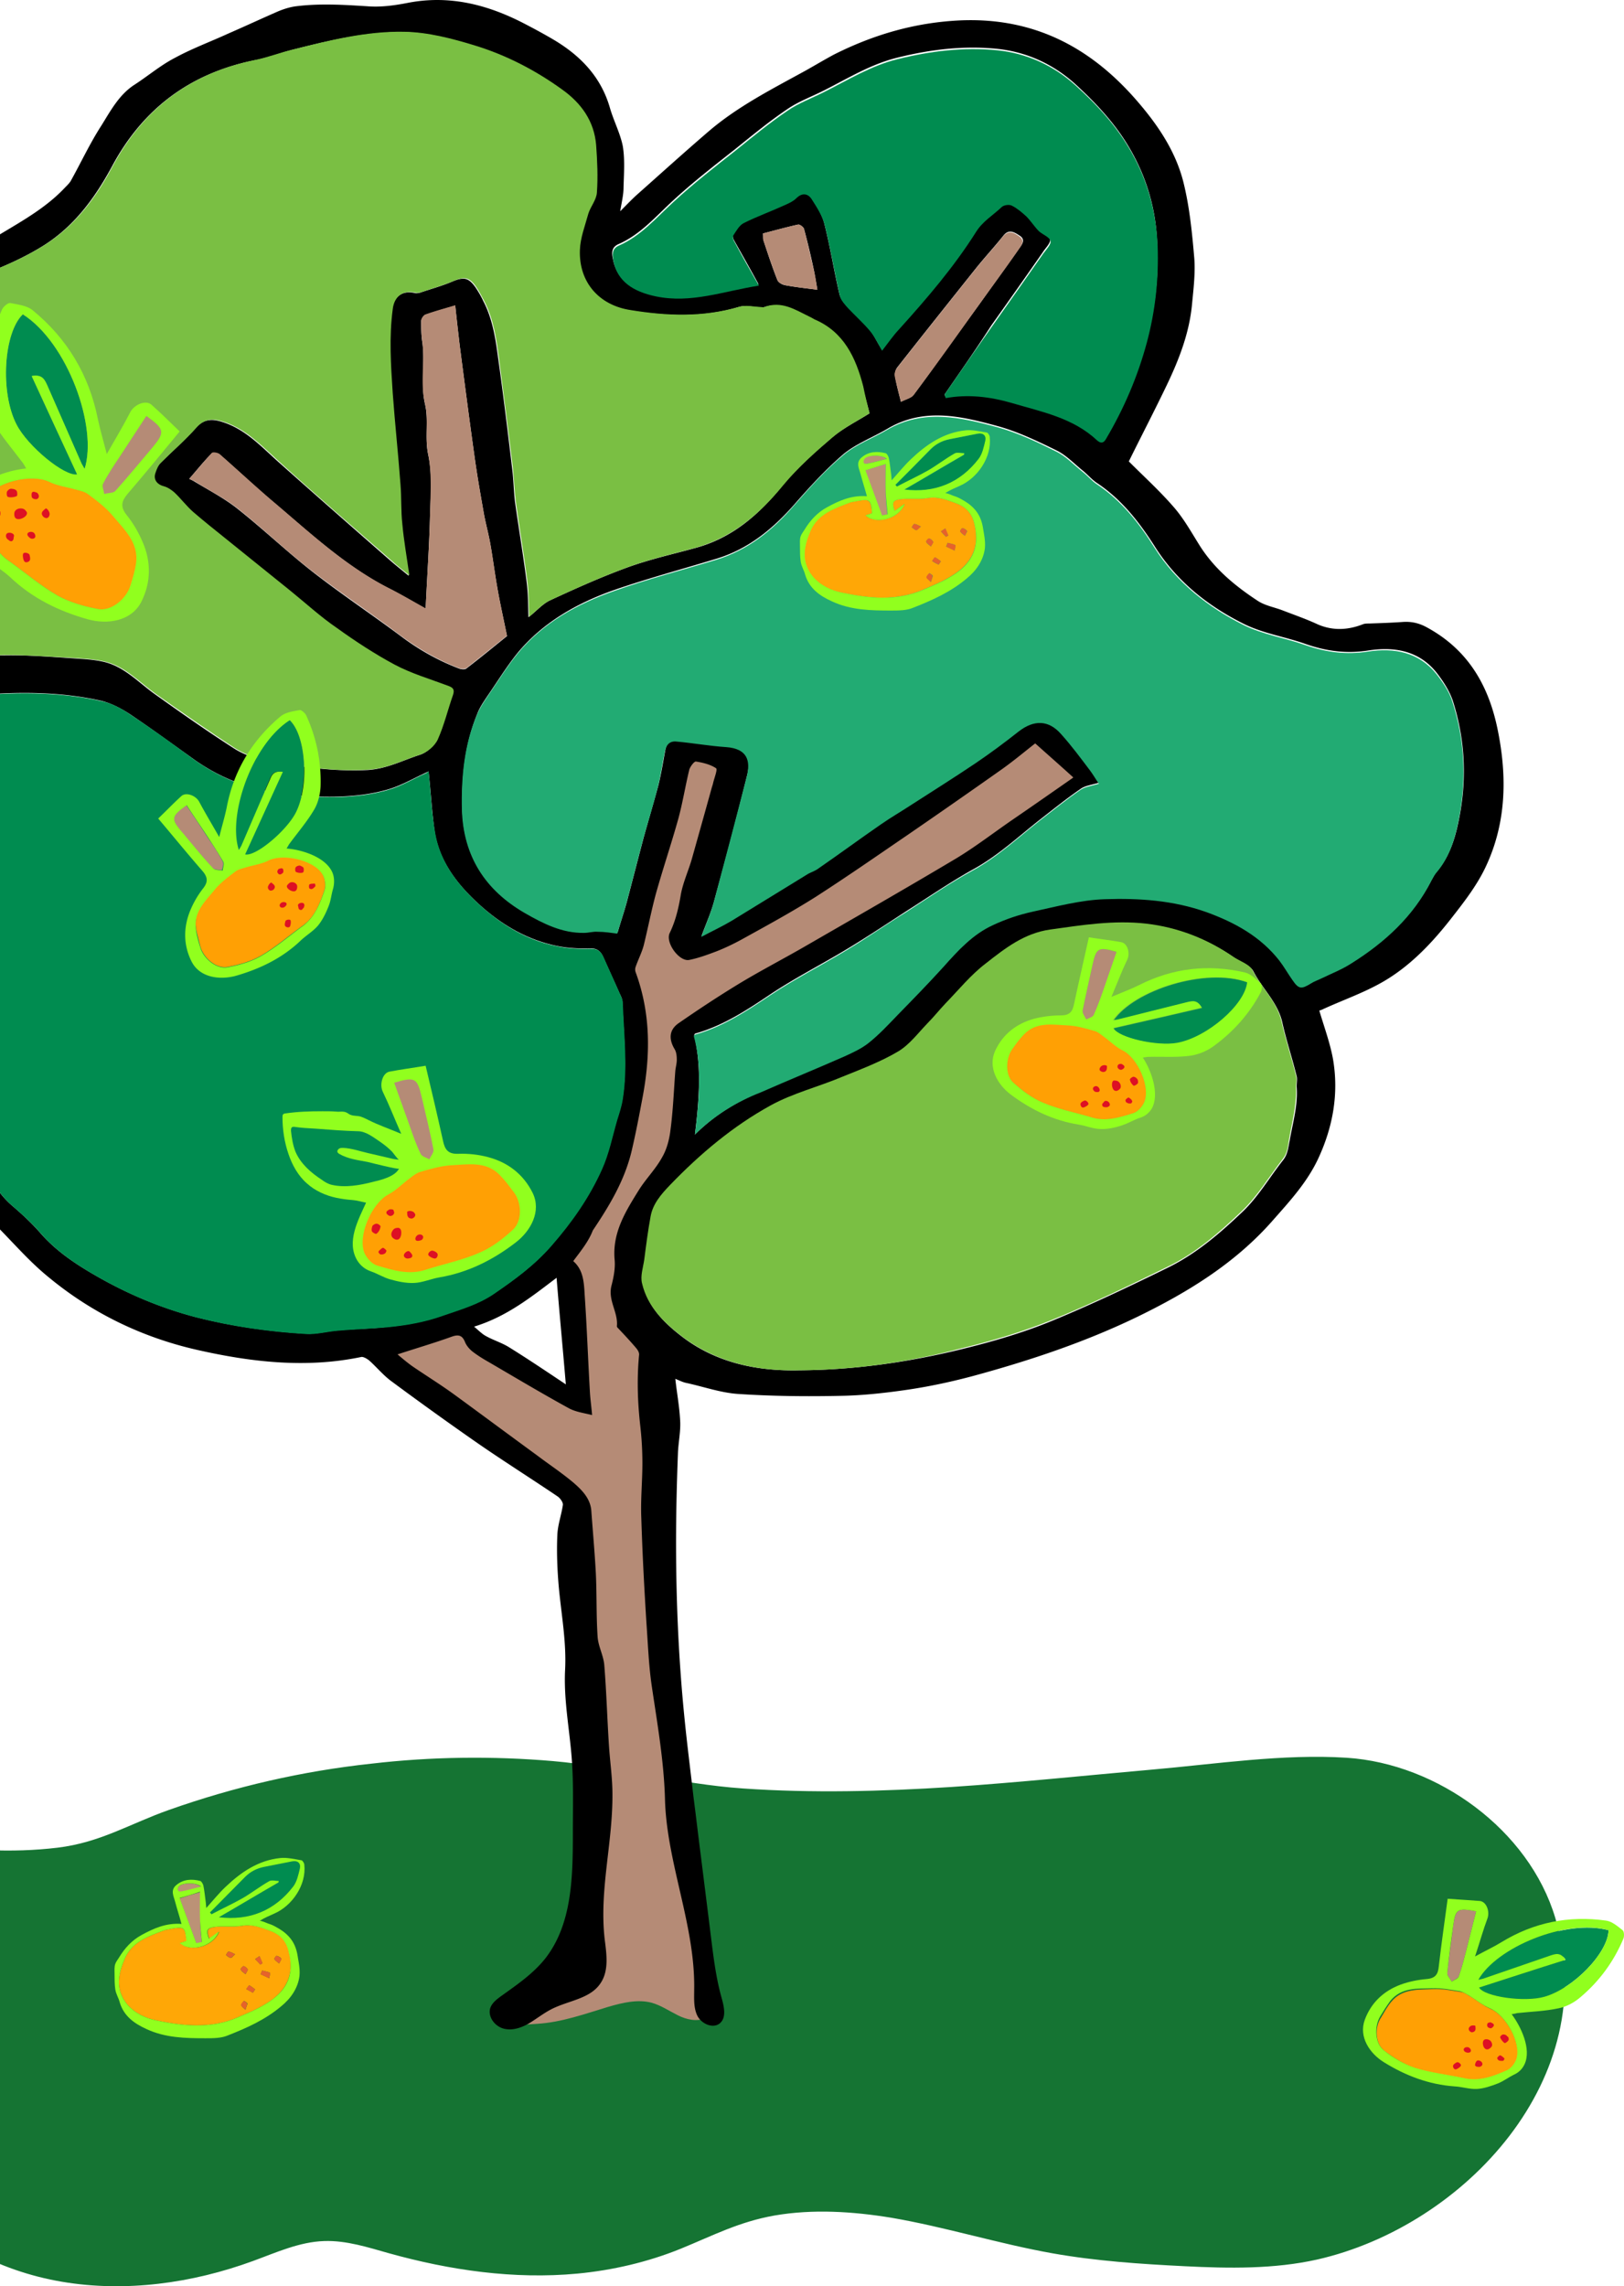 <svg xmlns="http://www.w3.org/2000/svg" width="439" height="618" fill="none"><path fill="#157433" d="M45.665 489.249c-10.499 3.702-18.498 8.803-30.097 10.204-12.499 1.5-25.097.7-37.496-1.301-9.9-1.5-19.698-3.801-29.697-3.401-10 .4-20.398 3.601-26.797 11.304-2.9 3.501-4.9 7.703-6.5 11.904-2.3 5.902-4.2 12.304-3.2 18.706 3.2 20.807 27.098 21.007 40.897 31.211 8.199 6.102 12.898 15.705 19.298 23.707 10.998 13.605 27.497 22.308 44.695 25.209s35.197.4 51.595-5.602c6.3-2.301 12.599-5.202 19.298-5.402 6-.2 11.799 1.701 17.498 3.301 16.498 4.602 33.797 7.103 50.895 5.502 9.499-.9 18.998-3.101 27.897-6.702 8.799-3.601 15.799-7.303 25.398-9.003 10.399-1.801 21.198-1.1 31.596.6 14.599 2.501 28.898 7.002 43.496 9.603 11.799 2.101 23.798 2.901 35.797 3.501s24.097.801 35.796-1.8c40.096-9.103 77.192-49.417 64.393-92.331-7.099-23.808-31.796-41.714-56.394-43.314-17.198-1.101-35.396 1.7-52.595 3.201-18.098 1.6-36.196 3.501-54.294 4.701-18.698 1.201-37.496 1.701-56.294.4-17.399-1.2-34.197-5.902-51.395-7.402-16.399-1.4-32.797-1.2-49.095.7-18.598 2.001-36.897 6.202-54.695 12.504"/><path fill="#B58B76" d="M195.95 205.855c-.1 8.303-1.399 16.406-3.099 24.508-.9 4.302-2.3 8.503-2.9 12.805-.6 3.701-2.6 6.702-4.199 10.003-.1.2-.2.3-.1.5 0 .2.2.4.399.5.7.6 1.4 1.201 2.2 1.701.3.2.6.5 1 .5q.45 0 .9-.3c2.9-1.501 5.3-3.601 8.299-4.802 3.6-1.4 5.8-3.001 8.399-5.602 2.9-2.901 7.2-5.001 10.899-6.702 2.4-1.1 4.9-2.001 7.2-3.101 3.299-1.6 6.399-3.501 9.499-5.502 14.998-9.803 28.597-21.607 43.495-31.61.9-.6 1.9-1.201 3-1.201 1.6 0 2.8 1.301 3.9 2.401l5.399 6.002c.5.6 1.1 1.201 1.4 2.001.8 1.9-.2 4.101-1.5 5.702-3 3.801-7.499 6.102-11.799 8.302-13.198 6.603-24.197 13.505-35.896 22.608-7.199 5.602-17.098 8.803-24.698 13.705-8.699 5.601-17.798 10.703-25.997 17.005-3 2.301-6.999 5.702-7.299 9.804-.2 3.901 0 7.802-.5 11.703-1 8.803-2.9 17.506-6.8 25.609-2.699 5.602-6.299 10.704-8.299 16.605-1 3.001-1.6 4.702.1 7.203 2 2.901 4.2 5.702 6.1 8.703 1.699 2.701 3.399 5.402 4.299 8.503 1 3.601.9 7.502.7 11.303-.4 6.403-1.1 12.805-2 19.107-1.4 8.903-3.299 17.906-2.999 26.909.2 9.003 2.499 17.806 3.799 26.609.7 4.501 1.1 9.103.8 13.704-.3 4.702-.3 8.303.4 13.004 3.3 23.908 11.499 47.316 10.799 71.424-2.4 1.101-5.199.5-7.599-.7s-4.6-2.701-7.1-3.401c-3.799-1-7.899 0-11.698 1.1-6.3 1.901-12.599 4.202-19.298 4.602-1.9.1-7 .8-7.9-1.601-.9-2.2 3.3-5.402 4.8-6.802 2.3-2.201 4.999-4.101 7.199-6.302 7.199-7.303 9.699-18.006 10.999-28.21 1.9-16.005 1.3-32.31-1.7-48.116-2.799-14.504-.3-28.809.7-43.414.1-1.3.1-2.701-.4-3.801-.6-1.401-1.8-2.401-2.999-3.301-18.999-14.305-39.996-26.409-56.195-43.815 6.3-.2 12.599-1.3 18.698-3.201 1.3-.4 2.6-.8 3.9-.6 1 .2 1.8.8 2.7 1.4 4.999 3.501 9.899 7.003 15.198 10.004 2.3 1.3 4.6 2.5 6.699 4.001 2.1 1.5 4.4 2.501 7.1 2.101.4-.1.8-.1 1.1-.401.3-.3.5-.7.6-1 1.599-4.701 1.599-9.803 1.599-14.705 0-3.101 0-6.302-.8-9.303-1.699-6.102-5.799-9.903-2.399-16.405 1.6-3.001 4.099-5.502 6.199-8.203 8.999-11.604 11.399-26.909 12.299-41.614.3-4.101.4-8.203-.4-12.104-.6-2.901-1.8-5.702-2.5-8.703-1.2-5.402-.5-11.104.6-16.605 3.1-15.405 9.199-30.21 17.998-43.315 1.3.3 2.7-.3 4-.5s3 0 3.599 1.2c.1.801.1 1.501.1 2.101"/><path fill="#000" d="M154.955 340.9c2.799 2.401 2.899 5.902 3.099 9.203.6 8.703.9 17.406 1.4 26.009.1 2 .4 4.001.6 6.402-1.9-.5-4.299-.8-6.199-1.801-7.299-4.001-14.499-8.302-21.698-12.504-1.6-.9-3.2-1.9-4.599-3.001-.7-.6-1.4-1.4-1.8-2.301-.7-1.8-1.6-2.3-3.6-1.6-4.7 1.7-9.499 3.101-14.698 4.801 1.299 1.101 2.599 2.201 3.999 3.202 3.8 2.6 7.699 5.001 11.399 7.702 7.399 5.402 14.798 10.904 22.198 16.306 3.299 2.5 6.799 4.801 9.999 7.502 2.3 2.001 4.599 4.301 4.799 7.703.4 5.501.9 11.003 1.2 16.505.3 5.802.1 11.704.5 17.506.2 2.601 1.6 5.002 1.8 7.602.6 7.403.8 14.905 1.3 22.308.3 4.201.9 8.303.9 12.504.1 13.304-3.6 25.909-2.1 39.213.5 4.001 1.2 8.503-1.1 11.904-2.8 4.302-8.799 4.702-13.399 7.102-2.099 1.101-3.999 2.601-5.999 3.802-2.1 1.2-4.5 2-6.799 1.4s-4.2-3.001-3.7-5.302c.4-1.6 1.9-2.7 3.3-3.701 4.199-3.001 8.399-5.902 11.598-9.903 7.4-9.403 7.5-22.408 7.5-34.312 0-6.602.2-13.204-.3-19.806-.6-7.903-2.2-15.905-1.8-23.908.4-7.503-1-14.905-1.7-22.408-.4-4.601-.6-9.303-.4-14.004.1-2.801 1.1-5.502 1.5-8.203.1-.7-.7-1.801-1.4-2.301-7.099-4.801-14.398-9.403-21.498-14.305a988 988 0 0 1-23.397-16.805c-2.2-1.601-4-3.801-6-5.602-.6-.5-1.6-1.1-2.2-1-14.898 3.101-29.696 1.4-44.295-1.901-14.998-3.401-28.597-10.003-40.396-19.807-5.4-4.401-9.999-9.903-14.998-14.804-3.5-3.302-6.7-6.803-8.2-11.504-2-6.202-5.4-11.404-10.799-15.005-5.2-3.501-10.699-6.002-17.198-6.102-8.399-.2-16.798-.5-25.097-1.501-7.4-.9-14.999-1.9-21.298-6.602-5.4-4.001-9-9.603-12.399-15.305-5.099-8.603-7.199-18.106-6.999-27.909.1-5.102 1.4-10.304 2.999-15.206 2.1-6.402 4.5-12.804 7.7-18.706 3.9-7.202 9.099-13.604 15.698-18.606 3.2-2.401 6.1-5.202 9.2-7.703 1.1-.9 2.299-1.7 3.599-2.3 4.9-2.401 9.899-4.702 14.798-7.003.6-.3 1.2-.8 1.6-1-3.8-4.802-7.5-9.403-11.099-14.005-4.5-5.802-6.899-12.604-7.899-19.806-.6-4.602-1.3-9.103-1.6-13.705-.4-6.202 1.5-12.104 3.9-17.706 1.8-4.001 4.4-7.702 6.7-11.504 1.299-2.1 2.599-4.3 3.999-6.402.7-1 1.5-1.9 2.4-2.6 3.2-2.401 6.399-4.702 9.599-7.003.3-.2.5-.5.7-.6 5.499-2.3 11.098-4.501 16.598-6.802 3.6-1.5 7.2-3.001 10.799-4.602 3.5-1.6 6.999-3.2 10.199-5.202 7.399-4.801 15.498-8.602 21.698-15.205.5-.5 1.1-1.1 1.5-1.7 2.8-5.002 5.199-10.204 8.299-15.005 2.5-4.001 4.8-8.403 8.999-11.104 3.7-2.4 7.099-5.302 10.999-7.302 4.6-2.501 9.499-4.302 14.298-6.502 4.6-2.001 9.1-4.102 13.699-6.103 1.5-.6 3.1-1.1 4.7-1.3 6.399-.8 12.798-.4 19.197 0 3.6.3 7.3-.2 10.899-.9 11.199-2.201 21.498.4 31.397 5.502 2.7 1.4 5.5 2.9 8.199 4.501 7.2 4.302 12.699 10.003 15.099 18.306 1 3.501 2.799 6.903 3.499 10.404.6 3.6.3 7.502.2 11.203 0 2.001-.5 3.902-.9 6.402 1.9-1.9 3.3-3.4 4.9-4.801 6.299-5.602 12.499-11.204 18.898-16.706 7.899-6.802 17.198-11.503 26.297-16.505 2.5-1.4 5-2.901 7.6-4.302 10.899-5.501 22.297-8.803 34.696-9.303 19.798-.7 35.097 7.503 47.595 22.108 5.5 6.402 10.099 13.304 12.199 21.407 1.7 6.702 2.4 13.804 3 20.807.3 4.001-.2 8.203-.6 12.304-.7 7.802-3.5 15.005-6.799 21.907-3.4 7.103-7 14.005-10.299 20.707 4.099 4.101 8.399 8.003 12.198 12.404 2.7 3.101 4.8 6.902 7 10.404 3.999 6.302 9.599 10.903 15.698 14.905 2 1.3 4.5 1.7 6.799 2.6 3.1 1.201 6.3 2.301 9.3 3.702 4.099 1.8 8.199 1.6 12.298 0 .5-.2 1.1-.2 1.7-.2 2.9-.1 5.9-.2 8.799-.4 2.4-.201 4.5.2 6.7 1.4 11.298 6.102 16.898 15.905 19.298 28.109 2.499 12.504 2.199 24.809-3.2 36.412-2.4 5.202-5.999 9.804-9.599 14.405-5.1 6.502-10.899 12.604-18.098 16.806-5.3 3.101-11.199 5.102-16.799 7.702l-.6.201c1.3 4.401 2.9 8.702 3.7 13.104 1.6 9.303 0 18.306-3.999 26.909-3 6.402-7.6 11.404-12.099 16.505-10.199 11.704-23.098 19.607-36.897 26.309-14.098 6.802-28.797 11.704-43.795 15.805-5.9 1.601-11.899 2.901-17.898 3.802-6.1.9-12.299 1.6-18.399 1.7-9.199.2-18.398.1-27.597-.5-4.799-.3-9.499-2.001-14.198-3.001-.9-.2-1.7-.6-2.9-1.1.4 3.701 1.1 7.402 1.3 11.203.2 3.001-.5 6.002-.6 9.103-.3 8.003-.5 15.906-.5 23.908 0 15.906.7 31.911 2.3 47.716.7 7.003 1.6 14.005 2.399 21.007.7 5.302 1.3 10.604 2 16.006l2.7 21.607c.7 5.702 1.4 11.504 3 17.106.6 2.2 1.2 5.001-.5 6.502-1.8 1.6-4.9.3-6.1-1.901-1.1-2.201-.9-4.702-.9-7.202.3-17.406-7.499-34.312-7.899-51.618-.3-10.303-2.1-20.406-3.599-30.61-.8-5.502-1-11.203-1.4-16.705-.6-9.503-1.1-19.007-1.4-28.61-.2-4.901.3-9.803.3-14.705 0-3.401-.2-6.902-.6-10.303-.7-6.302-.9-12.604-.3-18.906.1-.601-.3-1.301-.7-1.801-1.6-1.901-3.2-3.601-4.899-5.402-.2-.2-.4-.4-.4-.6.4-3.701-2.4-6.902-1.5-10.804.6-2.3 1.1-4.801.9-7.102-.7-7.403 2.999-13.204 6.599-19.006 1.9-3.001 4.5-5.602 6.199-8.703 1.3-2.201 2-4.902 2.3-7.503.7-5.302.9-10.603 1.3-15.905.1-1 .4-2.001.4-3.001s-.1-2.101-.6-2.901c-1.6-2.701-1.5-5.202 1.1-7.002 5.199-3.602 10.499-7.103 15.898-10.404 5.9-3.601 12.099-6.802 17.998-10.203 13.699-7.903 27.498-15.806 41.096-23.908 5.3-3.201 10.199-7.003 15.299-10.504 5.399-3.701 10.699-7.402 15.998-11.103.3-.2.5-.401.4-.301-3.3-3-6.599-5.901-10.299-9.203-2.1 1.601-5.399 4.402-8.899 6.903a2349 2349 0 0 1-25.697 17.906c-8.2 5.602-16.399 11.303-24.798 16.705-6.499 4.102-13.298 7.803-19.998 11.504-2.2 1.2-4.499 2.301-6.799 3.201-2.4.9-4.8 1.801-7.299 2.301-2.7.6-6.6-4.702-5.3-7.302 1.6-3.302 2.4-6.803 3-10.404.6-3.301 2.1-6.502 3-9.703 1.799-6.402 3.599-12.804 5.399-19.307.1-.3.2-.6.3-1 .3-1.4 1.3-3.801.8-4.101-1.5-1.001-3.5-1.501-5.4-1.801-.5-.1-1.499 1.3-1.799 2.101-1.1 4.501-1.8 9.003-3 13.404-1.9 6.802-4.2 13.605-6.099 20.407-1.2 4.502-2.1 9.103-3.2 13.605-.5 2-1.5 3.901-2.2 5.902-.2.5-.2 1.1 0 1.6 4.1 11.204 4 22.508 1.8 34.011-.9 4.802-1.8 9.504-2.9 14.205-1.9 8.003-5.999 14.805-10.499 21.507-1.2 3.101-3.299 5.602-5.299 8.303m-39.096-132.344c.1-.1-.3.1-.7.3-3.5 1.601-6.9 3.601-10.499 4.602-7.4 2.1-14.999 2.1-22.598 1.7-10.899-.6-20.898-3.601-29.797-10.003-5.6-4.001-11.199-8.103-16.998-12.004-2.4-1.601-5.1-3.001-7.8-3.701-11.998-2.701-24.297-2.501-36.496-1.301-10.199 1.001-19.798-.2-28.797-5.502-.8-.5-2-.9-2.8-.7-3.2.7-6.399 1.301-9.299 2.701-8.299 3.801-16.398 8.003-23.097 14.405-3.9 3.701-8.6 7.102-11.4 11.604-4.299 6.902-7.698 14.504-10.498 22.107-1.8 4.802-2.8 10.303-2.8 15.405 0 9.903 3.8 18.606 9.5 26.809 5.799 8.303 13.398 13.505 23.497 14.505 11.199 1.1 22.498 2.101 33.696 2.801 6.8.4 12.3 3.501 17.399 7.402 4.9 3.702 7.399 9.103 9.399 14.805 1.6 4.402 3.9 8.303 7.499 11.404 2.8 2.401 5.5 4.902 7.9 7.703 4.199 4.701 9.298 8.102 14.698 11.203 8.499 4.902 17.498 8.703 26.997 11.204 9.799 2.501 19.698 3.901 29.697 4.502 3 .2 6-.701 8.9-.901 4.299-.4 8.698-.4 12.998-.9 5.199-.5 10.299-1.4 15.398-3.201 4.6-1.701 9.199-2.901 13.399-5.702 5.799-3.901 11.299-7.903 15.798-13.204 5.4-6.302 10.199-13.005 13.599-20.607 1.9-4.202 2.8-8.903 4.1-13.305.5-1.8 1.199-3.701 1.499-5.602 1.4-8.702.3-17.505 0-26.208 0-.801-.4-1.601-.8-2.401-1.399-3.201-2.899-6.402-4.299-9.603-.7-1.601-1.6-2.601-3.7-2.501-3.099.1-6.399-.1-9.499-.8-7.699-1.701-14.298-5.602-20.098-10.804-5.899-5.302-10.899-11.504-12.298-19.607-.8-5.401-1.1-11.103-1.7-16.605m119.188-96.832c-.6-2.401-1.3-4.802-1.9-7.203-2-7.802-5.2-14.705-13.199-18.106-.5-.2-.9-.5-1.3-.7-3.899-1.9-7.599-4.301-12.298-2.6-.2.1-.5 0-.7 0-2-.1-4.2-.701-6-.1-9.699 2.9-19.498 2.5-29.397.9-8.499-1.401-13.898-7.603-13.698-16.206.1-3.301 1.299-6.702 2.299-9.903.6-2 2.1-3.801 2.3-5.702.3-4.201.1-8.503-.2-12.704-.5-6.502-3.999-11.404-9.199-15.105-7.299-5.202-15.098-9.304-23.598-11.904-6.199-1.901-12.698-3.602-19.098-3.702-10.199-.1-20.198 2.301-30.097 4.802-3.4.9-6.699 2.2-10.099 2.8-17.398 3.502-30.197 13.005-38.596 28.71-4.6 8.503-10.199 16.206-18.698 21.508-7.1 4.401-14.798 7.302-22.598 10.003-6.099 2.1-12.298 4.301-18.298 6.802-6.999 3.001-12.998 7.403-17.398 13.905-1.4 2-3.6 3.501-5.2 5.402-1.8 2.1-3.9 4.101-4.799 6.602-1.5 4.401-2.9 9.003-3.1 13.604-.4 7.603 0 15.205.5 22.808.1 2.201 1.3 4.401 2.5 6.402 1.9 3.201 4.3 6.202 6.4 9.303 3.399 5.002 7.799 9.203 12.998 11.904 6 3.101 12.599 5.402 19.698 4.902 6.3-.4 12.699-1 18.998-1 6.1-.101 12.199.4 18.298.8 2.7.2 5.5.3 8.2.9 5.699 1.2 9.599 5.602 14.098 8.803 7 5.002 13.999 9.903 21.298 14.605 5.1 3.301 11.099 3.801 16.998 4.701 6.4 1.001 12.699 1.501 19.198 1.201 5.1-.3 9.499-2.601 14.099-4.102 1.9-.6 3.9-2.4 4.699-4.101 1.8-3.801 2.7-8.003 4.1-12.004.5-1.5 0-2.001-1.4-2.501-4.799-1.8-9.899-3.301-14.398-5.702-5.4-2.901-10.6-6.302-15.599-9.903-4.3-3.101-8.299-6.702-12.499-10.003-5.799-4.702-11.698-9.403-17.498-14.105-3-2.401-6.1-4.702-8.899-7.302-1.8-1.601-3.2-3.502-5-5.202a6.57 6.57 0 0 0-2.9-1.701c-1.899-.5-2.899-1.9-2.199-3.701.3-.9.7-1.901 1.4-2.601 3.2-3.201 6.7-6.202 9.699-9.603 2.5-2.801 5.1-2.301 7.9-1.3 5.599 2 9.598 6.202 13.898 10.103 10.299 9.203 20.698 18.306 31.097 27.409 1.4 1.2 2.799 2.301 4.599 3.801-.7-5.001-1.4-9.403-1.9-13.904-.3-3.601-.2-7.203-.5-10.704-.699-8.203-1.599-16.505-2.099-24.708-.5-7.503-1-15.005 0-22.608.5-3.5 2.699-5.301 6.199-4.501.4.1 1 0 1.4-.1 2.9-1 5.899-1.8 8.699-3.001 3.1-1.3 4.4-1.1 6.299 1.6.8 1.2 1.5 2.401 2.1 3.702 2.5 4.801 3.3 10.103 4 15.405 1.4 9.903 2.6 19.906 3.799 29.91.4 3.101.4 6.202.8 9.203 1 7.102 2.2 14.205 3.1 21.307.4 3.101.4 6.202.5 9.603 2.1-1.6 3.7-3.501 5.699-4.501 6.9-3.201 13.799-6.303 20.898-8.903 6-2.201 12.299-3.602 18.498-5.302 9.999-2.701 17.199-9.003 23.598-16.906 3.9-4.701 8.599-8.903 13.299-12.904 3.199-2.701 6.899-4.502 10.199-6.602m-47.196 194.965c5.4-5.402 11.399-8.903 17.899-11.704 7.499-3.301 15.098-6.402 22.597-9.703 2.3-1.001 4.6-2.101 6.5-3.602 2.799-2.3 5.299-5.001 7.899-7.602 4.099-4.202 8.299-8.503 12.299-12.904 3.999-4.402 7.999-8.803 13.498-11.404 3.4-1.601 7-2.801 10.599-3.601 6.5-1.401 13.099-3.202 19.698-3.402 9.199-.3 18.498.2 27.398 3.502 7.699 2.8 14.598 6.502 19.698 13.104 1.299 1.6 2.299 3.401 3.499 5.202 1.7 2.5 2.5 2.601 5 1 .9-.6 1.999-.9 2.899-1.401 2.7-1.3 5.5-2.4 8-4.001 8.999-5.702 16.798-12.704 21.697-22.407.4-.701.8-1.501 1.3-2.101 3.7-4.301 5.2-9.603 6.2-14.905 1.999-10.503 1.5-21.007-1.8-31.31-.9-2.701-2.6-5.302-4.3-7.503-4.799-6.102-11.499-7.202-18.598-6.102-5.799.9-11.199.2-16.698-1.7-5.6-2.001-11.699-2.901-16.898-5.502-9.7-4.802-18.099-11.504-23.998-20.807-4.2-6.602-8.899-12.704-15.599-17.206-1.399-.9-2.499-2.201-3.799-3.301-2.4-1.901-4.6-4.302-7.299-5.602-5.1-2.501-10.299-5.002-15.699-6.502-9.899-2.701-20.098-5.202-29.997.7-3.899 2.301-8.399 4.001-11.799 6.802-4.799 4.102-9.099 8.803-13.298 13.605-5.9 6.702-12.499 12.104-21.098 14.705-9.199 2.801-18.498 5.302-27.497 8.403-9.999 3.501-19.298 8.703-26.198 17.005-2.999 3.701-5.499 7.803-8.199 11.704-1 1.501-2.1 3.101-2.7 4.702-3.399 8.303-4.299 17.005-4.099 25.808.3 12.504 6.299 21.708 17.098 27.91 5 2.901 9.999 5.401 15.898 5.301 1.2 0 2.4-.4 3.7-.3 1.9.1 3.7.4 5.3.5.899-3.101 1.799-5.701 2.499-8.302 1.5-5.702 3-11.504 4.5-17.206 1.3-4.702 2.7-9.403 3.999-14.205.8-3.201 1.3-6.402 1.9-9.603.3-1.701 1.3-2.801 3.1-2.601 4.499.5 8.899 1.201 13.399 1.501 5.799.4 6.699 3.701 5.599 8.002-2.8 11.304-5.799 22.608-8.899 33.912-.8 3.001-2.1 5.902-3.4 9.403 3.1-1.601 5.8-2.901 8.299-4.402 6.8-4.101 13.499-8.302 20.198-12.404.9-.6 2-.9 2.9-1.5 5.8-4.102 11.499-8.203 17.298-12.204 2.5-1.801 5.2-3.302 7.8-5.002 5.899-3.801 11.798-7.503 17.598-11.404 3.999-2.701 7.899-5.602 11.699-8.603 4.099-3.201 8.099-3.201 11.498.7 2.8 3.102 5.2 6.503 7.8 9.804.9 1.2 1.7 2.501 2.399 3.601-1.999.6-3.699.8-4.899 1.601-3.8 2.6-7.399 5.501-10.999 8.302-5.999 4.702-11.499 9.904-18.298 13.605-6.099 3.401-11.899 7.402-17.898 11.204-5.4 3.501-10.799 7.102-16.299 10.403-6.799 4.101-13.898 7.703-20.498 12.104-6.399 4.301-12.798 8.503-20.298 10.604-.1 0-.2.2-.3.4 1.6 6.902 1.8 14.304.2 26.909m28.398 63.721c14.798-.1 29.397-2.201 43.695-5.702 8.199-2.001 16.499-4.401 24.298-7.603 10.699-4.401 21.198-9.403 31.597-14.504 7.499-3.702 13.798-9.103 19.798-14.805 4.399-4.102 7.499-9.503 11.298-14.305 1.2-1.601 1.3-3.301 1.7-5.202.8-4.701 2.2-9.303 1.9-14.205-.1-1 .2-2.2 0-3.101-1.2-4.901-2.8-9.703-3.9-14.604-1.199-5.402-5.399-9.103-7.799-13.805-.9-1.701-3.399-2.501-5.199-3.701-7.1-4.902-14.999-8.003-23.598-9.003-8.699-1.001-17.298.4-25.997 1.6-7 1.001-12.199 5.002-17.299 9.103-3.999 3.201-7.399 7.203-10.998 10.904-1.7 1.7-3.2 3.601-4.9 5.402-2.5 2.601-4.799 5.702-7.799 7.502-4.8 2.801-10.099 4.802-15.199 6.903-6.399 2.6-13.298 4.301-19.298 7.702-10.199 5.602-19.198 13.004-27.197 21.507-2.4 2.501-4.699 5.102-5.299 8.603-.7 3.901-1.2 7.703-1.7 11.604-.3 2.101-1.1 4.401-.6 6.402 1.5 6.402 6.099 10.804 10.999 14.505 9.099 6.802 19.998 9.103 31.497 8.803m39.096-263.788c.1.2.1.4.2.6 6.099-1.1 11.998-.4 17.798 1.301 8.199 2.4 16.598 4.001 23.098 10.103.899.8 1.699.9 2.399-.3 4.8-8.303 8.599-16.906 11.099-26.209 2.3-8.603 3.3-17.206 2.9-26.008-.3-9.003-2.6-17.406-6.999-25.209-3.9-7.002-9.3-12.804-15.199-18.206-6.099-5.502-13.299-8.703-21.198-9.503-8.999-.9-18.098.2-26.897 2.4-7.299 1.801-13.499 5.703-20.098 9.004-3.2 1.6-6.699 2.9-9.599 4.901-4.9 3.301-9.499 7.103-14.099 10.804-5.699 4.501-11.499 9.003-16.798 13.905-4.699 4.301-8.799 9.203-14.798 11.804-2 .9-1.8 2.6-1.4 4.3 1.1 5.303 5.199 8.104 11.398 9.404 9.6 2 18.299-1.4 27.898-2.9-2.3-4.202-4.5-8.104-6.7-12.005-.2-.5-.4-1.3-.2-1.6.8-1.2 1.6-2.701 2.8-3.301 3.6-1.801 7.499-3.302 11.199-4.902 1.1-.5 2.2-1 3-1.8 1.6-1.601 3.199-1.301 4.199.3 1.4 2.2 2.9 4.5 3.5 7.002 1.6 6.302 2.6 12.804 4.1 19.106.299 1.2 1.299 2.4 2.199 3.301 1.9 2.1 4 3.901 5.8 6.002 1.3 1.6 2.099 3.501 3.399 5.502 1.7-2.1 3-4.101 4.6-5.802 7.599-8.303 14.898-16.806 20.798-26.309 1.8-2.9 4.599-4.401 6.899-6.702.5-.5 2-.7 2.8-.4 1.4.7 2.8 1.8 3.899 2.9 1.2 1.201 2.2 2.802 3.4 4.002 1 1 2.8 1.6 3.1 2.601.2 1-1.2 2.3-1.9 3.401a2413 2413 0 0 1-13.999 19.907c-4.099 6.402-8.399 12.504-12.598 18.606M51.165 129.43c.1.1.9.4 1.5.8 4 2.401 8.2 4.601 11.799 7.502 6.8 5.402 13.099 11.404 19.998 16.806 7.7 6.002 15.798 11.404 23.597 17.206 5 3.801 10.299 6.802 16.099 9.003.6.2 1.6.3 2-.1 3.899-3.001 7.799-6.202 10.899-8.703-1-4.902-1.9-8.903-2.6-12.905-.7-3.901-1.2-7.902-1.9-11.903-.5-2.901-1.3-5.702-1.8-8.503-.9-5.102-1.8-10.204-2.5-15.305-1.399-10.004-2.699-20.007-3.999-30.01-.4-3.401-.8-6.903-1.2-10.704-3 .9-5.599 1.6-8.099 2.5-.5.2-1.1 1.101-1.1 1.701 0 1.901 0 3.802.3 5.702.8 5.502-.5 11.104.7 16.606 1.1 4.501-.1 9.103.9 13.804 1.1 5.202.7 10.604.5 16.006-.2 8.403-.8 16.905-1.2 25.608-2.9-1.6-6.1-3.501-9.399-5.201-12.1-6.102-21.898-15.306-32.097-23.908-4.8-4.002-9.4-8.403-14.099-12.505-.5-.4-1.9-.7-2.2-.4-2.2 2.201-4.099 4.602-6.099 6.903m192.381-20.807c1.2-.701 2.8-1.001 3.5-2.001 5.999-8.103 11.798-16.305 17.698-24.408 3.599-5.002 7.199-10.004 10.799-15.105.7-1 1.799-2.3.1-3.401-1.5-1-3-1.9-4.5.1-2.4 3-4.999 5.802-7.399 8.803-7.099 8.903-14.199 17.806-21.198 26.709-.4.5-.7 1.5-.6 2.1.3 2.301.9 4.402 1.6 7.203m-90.591 265.588c-.8-9.503-1.7-18.906-2.5-28.809-6.999 5.301-13.498 10.503-22.298 13.204 1.4 1.2 2.3 2.101 3.3 2.601 2 1.1 4.3 1.8 6.199 3.001 5 3.101 9.899 6.402 15.299 10.003m67.993-295.898q-.45-2.702-.9-5.102c-.8-3.801-1.7-7.603-2.7-11.304-.1-.5-1.199-1.3-1.599-1.2-3.2.7-6.4 1.6-9.499 2.4.1 1 0 1.401.1 1.801 1.199 3.601 2.399 7.302 3.799 10.804.3.7 1.4 1.3 2.2 1.4 2.7.5 5.499.8 8.599 1.2"/><path fill="#008C50" d="M115.859 208.556c.6 5.602.8 11.204 1.8 16.706 1.4 8.102 6.4 14.304 12.299 19.606 5.799 5.202 12.399 9.203 20.098 10.804 3.1.7 6.299.9 9.499.8 2.2-.1 3 .9 3.7 2.501 1.399 3.201 2.899 6.402 4.299 9.603.3.8.8 1.6.8 2.401.3 8.703 1.4 17.506 0 26.208-.3 1.901-.9 3.702-1.5 5.602-1.3 4.502-2.2 9.103-4.099 13.305-3.4 7.602-8.1 14.305-13.599 20.607-4.599 5.301-10.099 9.303-15.798 13.204-4.2 2.801-8.799 4.101-13.399 5.702-4.999 1.801-10.099 2.701-15.398 3.201-4.3.4-8.7.5-13 .9-2.999.2-5.999 1.101-8.898.901-10-.601-19.898-2.001-29.697-4.502-9.5-2.501-18.498-6.302-26.998-11.204-5.399-3.101-10.498-6.502-14.698-11.203-2.4-2.801-5.1-5.302-7.9-7.703-3.599-3.101-5.999-7.002-7.499-11.404-2-5.702-4.5-11.103-9.399-14.805-5.1-3.901-10.598-7.002-17.398-7.402-11.299-.7-22.498-1.701-33.697-2.801-10.098-1-17.698-6.202-23.497-14.505-5.6-8.103-9.5-16.906-9.5-26.809 0-5.202 1-10.603 2.8-15.405 2.9-7.602 6.3-15.205 10.5-22.107 2.8-4.502 7.399-7.903 11.398-11.604 6.7-6.402 14.799-10.504 23.098-14.405 2.9-1.3 6.2-2.001 9.3-2.701.899-.2 1.999.2 2.799.7 8.999 5.302 18.598 6.503 28.797 5.502 12.199-1.2 24.398-1.4 36.496 1.301 2.8.6 5.5 2.1 7.8 3.701 5.799 3.801 11.398 7.902 16.998 12.004 8.899 6.402 18.798 9.403 29.797 10.003 7.699.4 15.298.4 22.598-1.7 3.699-1.001 6.999-3.101 10.498-4.602.3-.3.8-.5.6-.4"/><path fill="#7ABF43" d="M235.047 111.724c-3.3 2.1-7 3.901-9.999 6.502-4.7 4.001-9.4 8.203-13.299 12.904-6.399 7.803-13.699 14.105-23.598 16.906-6.199 1.7-12.499 3.101-18.498 5.302-7.099 2.6-13.999 5.701-20.898 8.903-2 .9-3.699 2.8-5.699 4.501-.2-3.401-.1-6.502-.5-9.603-.9-7.103-2.1-14.205-3.1-21.307-.4-3.101-.5-6.202-.8-9.203-1.2-10.004-2.5-19.907-3.799-29.91-.7-5.302-1.5-10.604-4-15.405-.7-1.3-1.3-2.501-2.1-3.702-1.9-2.8-3.299-2.9-6.299-1.6-2.8 1.2-5.8 2-8.699 3-.4.1-1 .2-1.4.1-3.5-.8-5.8 1.001-6.2 4.502-.999 7.503-.499 15.105 0 22.608.6 8.303 1.5 16.505 2.1 24.708.3 3.601.1 7.203.5 10.704.4 4.501 1.2 8.903 1.9 13.904-1.7-1.4-3.2-2.501-4.599-3.801-10.4-9.103-20.898-18.106-31.097-27.409-4.3-3.901-8.3-8.103-13.899-10.103-2.8-1.001-5.4-1.501-7.9 1.3-2.999 3.401-6.498 6.402-9.698 9.603-.7.7-1.1 1.701-1.4 2.601-.7 1.801.3 3.201 2.2 3.701 1.1.3 2.1 1.001 2.9 1.701 1.7 1.6 3.2 3.601 4.999 5.202 2.9 2.5 5.9 4.901 8.899 7.302 5.8 4.702 11.699 9.403 17.498 14.105 4.2 3.401 8.1 7.002 12.499 10.003 5 3.601 10.199 7.002 15.598 9.903 4.5 2.401 9.599 3.902 14.399 5.702 1.4.5 1.9 1.001 1.4 2.501-1.4 4.001-2.4 8.203-4.1 12.004-.8 1.801-2.899 3.501-4.699 4.101-4.7 1.501-8.999 3.802-14.099 4.102-6.5.4-12.799-.1-19.198-1.201-5.9-.9-11.899-1.4-16.998-4.701-7.2-4.702-14.199-9.603-21.298-14.605-4.5-3.201-8.4-7.603-14.099-8.803-2.7-.6-5.4-.7-8.199-.9-6.1-.3-12.199-.801-18.298-.801-6.3.101-12.699.601-18.998 1.001-7.1.5-13.699-1.801-19.698-4.902-5.2-2.701-9.6-7.002-12.999-11.904-2.1-3.101-4.5-6.102-6.4-9.303-1.199-1.901-2.299-4.201-2.499-6.402-.5-7.603-.9-15.205-.5-22.808.2-4.601 1.6-9.203 3.1-13.604.9-2.501 3-4.502 4.8-6.602 1.6-1.901 3.799-3.401 5.199-5.402 4.4-6.402 10.499-10.804 17.398-13.905 6-2.6 12.099-4.701 18.298-6.802 7.8-2.7 15.499-5.602 22.598-10.003 8.5-5.302 14.199-13.005 18.698-21.508 8.4-15.705 21.198-25.208 38.596-28.71 3.4-.7 6.7-2 10.1-2.8 9.898-2.5 19.897-5.002 30.096-4.802 6.4.1 12.899 1.801 19.098 3.702 8.499 2.6 16.399 6.702 23.598 11.904 5.199 3.7 8.699 8.602 9.199 15.105.3 4.201.5 8.502.2 12.704-.1 2-1.7 3.801-2.3 5.702-.9 3.3-2.2 6.602-2.3 9.903-.3 8.603 5.1 14.905 13.699 16.205 9.799 1.601 19.598 2.001 29.397-.9 1.8-.5 4 0 5.999.1.2 0 .5.1.7 0 4.7-1.8 8.4.7 12.299 2.601.5.2.9.5 1.3.7 7.999 3.401 11.199 10.404 13.199 18.106.5 2.501 1.1 4.902 1.7 7.303"/><path fill="#22AB73" d="M187.851 306.689c1.6-12.604 1.5-20.007-.3-26.609.1-.1.2-.3.3-.4 7.5-2.101 13.899-6.302 20.298-10.604 6.6-4.401 13.699-8.002 20.498-12.104 5.5-3.301 10.799-7.002 16.299-10.403 5.899-3.802 11.698-7.803 17.898-11.204 6.799-3.701 12.298-8.903 18.298-13.605 3.6-2.801 7.199-5.701 10.999-8.302 1.2-.801 2.899-1.001 4.899-1.601-.7-1-1.5-2.401-2.399-3.601-2.5-3.301-5-6.702-7.8-9.803-3.399-3.902-7.399-3.902-11.499-.701-3.799 3.001-7.699 5.902-11.698 8.603-5.8 3.902-11.699 7.603-17.599 11.404-2.599 1.701-5.199 3.201-7.799 5.002-5.799 4.001-11.499 8.202-17.298 12.204-.9.6-2 .9-2.9 1.5-6.699 4.102-13.498 8.303-20.198 12.404-2.499 1.501-5.099 2.701-8.299 4.402 1.3-3.501 2.6-6.402 3.4-9.403 2.999-11.304 5.999-22.608 8.899-33.912 1.1-4.301.2-7.602-5.6-8.002-4.499-.3-8.899-1.101-13.398-1.501-1.8-.2-2.8.901-3.1 2.601-.7 3.201-1.1 6.402-1.9 9.603-1.2 4.802-2.699 9.504-3.999 14.205-1.5 5.702-3 11.504-4.5 17.206-.7 2.601-1.6 5.202-2.5 8.303-1.599-.2-3.399-.501-5.299-.501-1.2-.1-2.4.301-3.7.301-5.899.1-10.999-2.501-15.898-5.302-10.799-6.202-16.698-15.405-17.098-27.91-.2-8.802.6-17.605 4.099-25.808.7-1.701 1.7-3.201 2.7-4.702 2.7-3.901 5.199-8.002 8.199-11.704 6.899-8.402 16.198-13.504 26.197-17.005 9-3.201 18.299-5.602 27.498-8.403 8.599-2.601 15.298-8.003 21.098-14.705 4.199-4.802 8.499-9.603 13.298-13.604 3.4-2.901 7.899-4.502 11.799-6.803 9.899-5.802 19.998-3.401 29.997-.7 5.399 1.501 10.699 4.001 15.698 6.502 2.7 1.301 4.9 3.701 7.3 5.602 1.3 1 2.399 2.401 3.799 3.301 6.6 4.402 11.399 10.504 15.599 17.206 5.899 9.303 14.398 16.005 23.997 20.807 5.2 2.601 11.299 3.501 16.899 5.502 5.499 1.9 10.899 2.601 16.698 1.7 7.099-1.1 13.799.1 18.598 6.102 1.8 2.301 3.5 4.802 4.3 7.503 3.299 10.203 3.799 20.707 1.799 31.31-.999 5.302-2.499 10.604-6.199 14.905-.5.6-.9 1.401-1.3 2.101-4.899 9.703-12.598 16.705-21.698 22.407-2.499 1.601-5.299 2.701-7.999 4.002-1 .5-2 .8-2.899 1.4-2.6 1.601-3.3 1.501-5-1-1.2-1.701-2.2-3.501-3.5-5.202-5.099-6.502-11.998-10.303-19.698-13.104-8.999-3.201-18.198-3.802-27.397-3.501-6.599.2-13.199 2-19.698 3.401-3.6.8-7.199 2-10.599 3.601-5.499 2.501-9.499 6.902-13.498 11.404-4 4.401-8.1 8.603-12.299 12.904-2.5 2.601-5 5.302-7.899 7.602-1.9 1.501-4.3 2.601-6.5 3.602-7.499 3.301-15.098 6.402-22.598 9.703-6.399 2.501-12.398 6.102-17.798 11.404"/><path fill="#7ABF43" d="M216.248 370.41c-11.499.3-22.298-2.001-31.697-9.003-4.899-3.701-9.499-8.103-10.999-14.505-.5-2.001.3-4.301.6-6.402.5-3.901 1-7.803 1.7-11.604.6-3.501 2.9-6.102 5.299-8.603 8.1-8.403 16.999-15.905 27.198-21.507 5.999-3.301 12.898-5.002 19.298-7.703 5.199-2.1 10.499-4.101 15.198-6.902 3-1.8 5.3-4.901 7.799-7.502 1.7-1.701 3.2-3.601 4.9-5.402 3.6-3.701 6.899-7.803 10.999-10.904 5.099-4.001 10.299-8.102 17.298-9.103 8.599-1.2 17.198-2.601 25.997-1.6 8.6 1 16.499 4.101 23.598 9.003 1.8 1.2 4.4 2 5.2 3.701 2.399 4.701 6.599 8.403 7.799 13.805 1.1 4.901 2.7 9.703 3.899 14.604.3 1.001 0 2.101 0 3.101.2 4.902-1.099 9.504-1.899 14.205-.3 1.901-.4 3.601-1.7 5.202-3.7 4.802-6.9 10.203-11.299 14.305-5.999 5.702-12.299 11.203-19.798 14.805-10.399 5.101-20.898 10.203-31.597 14.504-7.899 3.201-16.098 5.602-24.298 7.603-14.098 3.701-28.697 5.802-43.495 5.902"/><path fill="#008C50" d="M255.344 106.622c4.2-6.102 8.5-12.204 12.699-18.206 4.7-6.602 9.299-13.204 13.999-19.907.8-1.1 2.199-2.5 1.9-3.4-.2-1.001-2.1-1.701-3.1-2.602-1.2-1.2-2.2-2.8-3.4-4-1.2-1.101-2.5-2.202-3.899-2.902-.7-.4-2.2-.2-2.8.4-2.3 2.201-5.1 3.801-6.899 6.703-6 9.503-13.299 18.005-20.798 26.308-1.6 1.7-2.9 3.601-4.6 5.802-1.2-2.1-2.1-4.001-3.4-5.502-1.799-2.1-3.899-4.001-5.799-6.002-.9-1-1.9-2.1-2.2-3.3-1.5-6.403-2.5-12.805-4.099-19.107-.6-2.501-2.1-4.802-3.5-7.002-1-1.601-2.6-1.901-4.2-.3-.799.8-1.899 1.3-2.999 1.8-3.7 1.7-7.599 3.101-11.199 4.902-1.2.6-2 2.1-2.8 3.3-.2.3-.1 1.201.2 1.601 2.1 3.902 4.3 7.803 6.699 12.004-9.599 1.5-18.298 4.902-27.897 2.901-6.199-1.3-10.299-4.101-11.399-9.403-.3-1.7-.6-3.401 1.4-4.301 6-2.601 10.099-7.503 14.799-11.804 5.299-4.902 11.099-9.403 16.798-13.905 4.6-3.701 9.199-7.502 14.099-10.804 2.899-2 6.399-3.3 9.599-4.901 6.599-3.301 12.798-7.203 20.098-9.003 8.899-2.2 17.898-3.301 26.897-2.4 7.899.8 15.098 4 21.198 9.502 5.999 5.402 11.299 11.204 15.198 18.206 4.4 7.803 6.6 16.206 7 25.209.3 8.803-.6 17.406-2.9 26.008-2.5 9.303-6.199 17.906-11.099 26.209-.7 1.201-1.5 1.1-2.4.3-6.499-6.102-14.998-7.702-23.097-10.103-5.9-1.701-11.799-2.401-17.799-1.301-.2-.6-.2-.8-.3-1"/><path fill="#B58B76" d="M51.165 129.43c2-2.301 4-4.702 6.1-7.003.3-.3 1.7-.1 2.2.4 4.699 4.102 9.298 8.403 14.098 12.505 10.199 8.602 19.998 17.906 32.097 23.908 3.299 1.7 6.499 3.601 9.399 5.201.4-8.703 1-17.205 1.199-25.608.1-5.302.5-10.804-.499-16.006-1-4.701.2-9.303-.9-13.804-1.3-5.502 0-11.104-.7-16.606-.3-1.9-.3-3.8-.3-5.702 0-.6.6-1.5 1.1-1.7 2.499-.9 5.099-1.6 8.099-2.501.4 3.801.8 7.202 1.2 10.704 1.3 10.003 2.599 20.006 3.999 30.01.7 5.101 1.6 10.203 2.5 15.305.5 2.901 1.3 5.702 1.8 8.503.7 3.901 1.2 7.902 1.9 11.903s1.6 8.103 2.599 12.905a2089 2089 0 0 1-10.899 8.703c-.399.3-1.399.3-1.999.1-5.8-2.201-11.099-5.302-16.099-9.003-7.799-5.902-15.898-11.304-23.597-17.206-6.9-5.302-13.199-11.404-19.998-16.806-3.6-2.901-7.9-5.001-11.8-7.502-.6-.3-1.399-.6-1.499-.7m192.38-20.807c-.7-2.801-1.299-4.902-1.699-7.003-.1-.7.2-1.6.599-2.1 7-8.903 14.099-17.806 21.198-26.71 2.4-3 5-5.801 7.4-8.802 1.599-2 3.099-1.1 4.499-.1 1.6 1.1.6 2.4-.1 3.4-3.499 5.102-7.199 10.004-10.799 15.106-5.899 8.203-11.699 16.405-17.698 24.408-.6.8-2.2 1.2-3.4 1.801m-22.597-30.31c-3.2-.4-5.9-.7-8.6-1.2-.8-.2-1.999-.701-2.199-1.401-1.4-3.601-2.6-7.203-3.8-10.804-.1-.4-.1-.8-.1-1.8 3.1-.8 6.299-1.701 9.499-2.401.5-.1 1.5.7 1.6 1.2 1 3.802 1.8 7.603 2.7 11.304.4 1.7.6 3.301.9 5.102"/><path fill="#FFA004" d="M26.569 164.642c-3.8-.701-7.6-1.801-10.9-3.602-4.499-2.601-8.499-6.002-12.798-9.103-4.4-2.801-6.1-7.502-7.7-12.004-.5-1.4-.1-3.601.7-5.001 2.6-4.602 12.6-7.003 17.499-4.702 2.2 1.1 4.8 1.401 7.2 2.101 1.199.3 2.499.6 3.399 1.3 2.4 1.801 4.8 3.601 6.7 5.902 3.099 3.701 6.998 7.203 6.198 12.804-.3 2.001-.9 4.002-1.5 5.902-1.1 3.702-5.299 7.103-8.798 6.403"/><path fill="#DD1024" d="M7.27 138.532c0-.1-.1-.2-.1-.2-.4-.6-.8-.9-1.6-.9-.6 0-1.1.2-1.5.7-.3.4-.3 1.5.1 1.9.9.9 3.4-.4 3.1-1.5m5.8 1.3c.1-.1.2-.2.2-.3q.3-.6 0-1.2c-.2-.4-.4-.7-.8-.9h-.1s-.1 0-.1.1c-.8.6-1.4 1.2-.6 2.1.4.4 1 .6 1.4.2m-10.899-7.301c-.1.1-.2.2-.3.4-.1.3-.1 1.3.3 1.4.7.2 1.6.1 2.3-.2.3-.1.2-1.1.1-1.3-.2-.5-.9-.7-1.4-.7-.3-.1-.7.1-1 .4m1.099 13.704c.2-.1.4-.4.4-.7s.2-.7.1-.9c-.2-.5-1-.7-1.5-.6-.7.1-.8.9-.5 1.4.1.2.3.4.5.5.1.1.3.2.4.3q.45.15.6 0m4.5-1.1c.3.3.6.5.9.5 1 0 1.1-.8.6-1.5-.7-.8-2.7-.2-1.5 1m-1.4 4.401c-.4.3-.1 1.8.2 2.2.3.5 1.3.2 1.5-.3.2-.4 0-1.1-.1-1.5-.2-.4-1.2-.7-1.6-.4m-8.2-11.503c-.1.2-.2.5-.1.7.1.1.2.3.3.4.2.2.4.3.6.4.3.2.6.1 1-.1.2-.1.2-1.2 0-1.3-.4-.2-.9-.3-1.3-.3-.3 0-.3 0-.5.2m12-4.702-.1-.1c-.1 0-.1-.1-.2-.1-.4-.1-.9-.4-1.2 0-.2.2-.2 1.1 0 1.4.2.2.5.4.8.4.5.1.8-.1 1-.5.1-.5 0-.7-.3-1.1"/><path fill="#008C50" d="M12.77 104.221c-.7-1.5-1.3-3.001-4.2-2.501 4.2 9.103 8.2 17.806 12.299 26.609-3.4.601-13.399-7.602-16.398-13.504-4.5-8.703-3.5-24.808 1.7-29.81 12.098 7.703 20.297 30.41 16.698 41.814-.3-.6-.6-1.001-.8-1.401-3.1-7.102-6.2-14.204-9.3-21.207"/><path fill="#B58B76" d="M27.867 130.73c1.3-2.501 2.9-4.902 4.5-7.302 2.4-3.702 4.8-7.303 7.199-11.004 5 3.601 5.1 4.401 1.6 8.603-3.3 3.901-6.5 7.902-10 11.804-.6.6-1.999.5-2.999.8-.1-1-.6-2.201-.3-2.901"/><path fill="#91FF1E" d="M-7.529 139.433c.6 1.801.8 3.801 1.4 5.602.8 2.201 1.9 4.401 3.3 6.202 1.5 1.901 3.8 3.101 5.6 4.802 5.999 5.702 13.198 9.203 21.097 11.403 5.2 1.401 11.599.501 14.299-4.701 2.7-5.302 2.7-10.904.4-16.206-1.1-2.6-2.6-5.201-4.4-7.402-1.7-2.201-1.3-3.701.3-5.602 4.8-5.602 9.5-11.304 14.099-16.906-2.7-2.6-5.1-5.001-7.6-7.202-1.5-1.4-4.6-.1-5.7 1.901-1.899 3.701-3.999 7.202-6.398 11.404-1-3.802-1.8-6.603-2.4-9.404-2.4-12.004-8.3-21.807-17.698-29.51-1.5-1.2-3.9-1.5-6-1.9-.6-.1-1.8.9-2.2 1.7-3.3 7.303-4.8 15.005-4.5 23.008.1 2.601.8 5.402 2.1 7.603 2.3 3.801 5.3 7.302 8 10.903.3.4.5.801.9 1.501-4.9.5-12.699 2.901-14.799 7.802-.2 1.301-.4 3.001.2 5.002m30.397-12.704c-.3-.6-.6-1-.8-1.401-3.1-7.102-6.2-14.104-9.299-21.207-.7-1.5-1.3-3.001-4.2-2.501 4.2 9.104 8.2 17.806 12.3 26.609-3.4.601-13.4-7.602-16.399-13.504-4.5-8.703-3.5-24.808 1.7-29.81 12.099 7.703 20.298 30.51 16.698 41.814m8.3 6.002c-.6.6-2 .5-3 .8-.1-1-.7-2.101-.3-2.801 1.3-2.501 2.9-4.901 4.5-7.302 2.399-3.701 4.799-7.303 7.198-11.004 5 3.601 5.1 4.402 1.6 8.603-3.3 3.901-6.599 7.903-9.999 11.704m-17.899-2.501c2.2 1.1 4.8 1.4 7.2 2.101 1.2.3 2.5.6 3.4 1.3 2.399 1.801 4.799 3.601 6.698 5.902 3.1 3.701 7 7.203 6.2 12.804-.3 2.001-.9 4.002-1.5 5.902-1.1 3.702-5.3 7.103-8.8 6.402-3.799-.7-7.598-1.8-10.898-3.601-4.5-2.601-8.5-6.002-12.799-9.103-4.4-2.801-6.1-7.502-7.699-12.004-.5-1.4-.1-3.601.7-5.001 2.7-4.602 12.699-7.003 17.498-4.702M99.86 302.887c-.8-.4-1.6-.8-2.5-1.1-.8-.2-1.7-.1-2.5-.4-.4-.1-.7-.4-1.1-.6-.9-.5-1.9-.2-2.8-.3-1.299-.1-2.499-.1-3.799-.1-3.4 0-6.7.1-10.099.6-.2 0-.4.1-.5.2-.2.2-.2.5-.2.8 0 3.301.5 6.702 1.6 9.903 1 3.001 2.6 5.902 5 8.003 2.2 2.001 5.1 3.301 7.999 3.901 1.5.301 2.9.501 4.4.601 1.3.1 2.4.5 3.599.7-2.1 4.601-5.4 10.603-2.4 15.605.8 1.3 2 2.401 3.8 3.001 1.7.6 3.3 1.601 4.999 2.101 2.1.6 4.4 1.1 6.6 1 2.3-.1 4.499-1.1 6.799-1.5 7.699-1.301 14.499-4.702 20.598-9.404 4.1-3.101 7.099-8.502 4.6-13.504s-6.7-8.203-11.999-9.603c-2.6-.7-5.4-1.001-8.099-.901-2.7.1-3.6-1.1-4.1-3.501-1.5-6.802-3.1-13.604-4.7-20.306-3.499.6-6.699 1-9.799 1.6-1.899.4-2.699 3.501-1.799 5.402 1.699 3.501 3.099 7.102 4.999 11.404-3.6-1.501-6.199-2.401-8.6-3.602"/><path fill="#FFA004" d="M138.656 332.397c-2.7 2.501-5.699 4.802-8.999 6.202-4.5 2.001-9.399 3.001-14.199 4.502-4.699 1.701-9.099.3-13.498-1-1.4-.4-2.8-2.001-3.4-3.301-2-4.602 1.9-13.505 6.4-15.906 2.099-1.1 3.799-2.901 5.699-4.301.9-.7 1.9-1.501 2.9-1.801 2.699-.8 5.499-1.6 8.299-1.8 4.599-.2 9.499-1.201 13.199 2.6 1.399 1.401 2.499 2.901 3.699 4.502 2.3 2.801 2.5 7.903-.1 10.303"/><path fill="#DD1024" d="M107.959 331.997c-.1 0-.2-.1-.2-.1-.7 0-1.2.1-1.6.7-.3.401-.5 1.001-.3 1.501.1.5 1 1.1 1.5 1 1.2 0 1.5-2.701.6-3.101m4.3-3.601c0-.1 0-.2-.1-.3-.2-.4-.5-.6-.9-.7s-.8-.1-1.1.1c0 0-.1 0-.1.1v.1c0 .9.1 1.7 1.3 1.7.4-.1.9-.5.9-1m-11.799 4.101c0 .1.1.3.1.4.1.2 1 .8 1.2.6.6-.4 1-1.2 1.1-1.9.1-.3-.7-.8-.9-.8-.5-.1-1.1.3-1.3.6-.1.3-.2.7-.2 1.1m10.999 7.002c0-.2-.1-.5-.3-.7s-.4-.5-.6-.6c-.5-.1-1.1.4-1.3.8-.3.6.2 1.1.8 1.2.2 0 .5 0 .7-.1.2 0 .3-.1.5-.2.1-.1.2-.3.2-.4m1.8-4.101c.3-.1.7-.1.9-.4.6-.7 0-1.4-.8-1.3-1.1.1-1.7 2-.1 1.7m2.499 3.701c0 .5 1.3 1.1 1.8 1.1.6 0 .9-.9.7-1.3s-.8-.7-1.2-.8c-.6-.2-1.3.5-1.3 1m-13.398-.5c.1.2.3.4.5.5h.4c.2 0 .5-.1.7-.2.3-.2.4-.4.5-.8 0-.2-.8-.9-1-.8-.4.2-.7.5-1 .8-.2.3-.2.3-.1.5m3.199-11.703h-.2c-.1 0-.1.1-.2.1-.3.2-.8.4-.7.9 0 .3.7.8 1 .8s.6-.1.8-.3c.3-.3.4-.6.2-1-.1-.5-.3-.5-.9-.5q.15 0 0 0"/><path fill="#008C50" d="M85.261 305.088c3.8.3 7.7.6 11.5.7 2.2 0 4.399 1.801 6.199 3.001 1 .701 1.999 1.501 2.799 2.301.4.3 1.7 2.301 2.1 2.401-.6-.1-1.1-.1-1.5-.2-2.299-.5-4.599-1.1-6.899-1.601-2.2-.5-4.4-1.3-6.7-1.4-.4 0-.8 0-1.1.2s-.6.6-.4 1c.1.2.3.3.4.4 2.4 1.401 5.1 1.701 7.7 2.201.8.2 8.299 2.101 8.499 1.801-1.1 2.2-4.999 3.101-7.099 3.601-3.5.9-7.4 1.601-10.999.8-1-.2-2-.8-2.8-1.4-2.9-1.901-5.7-4.302-7.099-7.603-.7-1.8-1-3.701-1.2-5.602 0-.4 0-.8.3-1 .2-.1.4-.1.5-.1 2 .3 3.9.4 5.8.5"/><path fill="#B58B76" d="M113.759 311.99c-1.2-2.4-2.1-5.001-3-7.602l-4.199-11.704c5.599-1.701 6.199-1.3 7.399 3.701 1.1 4.802 2.3 9.503 3.199 14.305.2.8-.699 1.801-1.099 2.701-.8-.5-1.9-.7-2.3-1.401"/><path fill="#FFA004" d="M61.564 261.374c3.1-.6 6.4-1.501 9.1-3.101 3.799-2.201 7.098-5.102 10.698-7.703 3.7-2.401 5.1-6.302 6.4-10.103.4-1.201.1-3.001-.6-4.202-2.2-3.901-10.6-5.802-14.699-3.901-1.9.9-4 1.2-6 1.801-1 .3-2.1.5-2.8 1.1-1.999 1.501-3.999 3.001-5.599 4.902-2.6 3.101-5.799 6.002-5.1 10.703.3 1.701.8 3.301 1.2 5.002.9 3.201 4.4 6.102 7.4 5.502"/><path fill="#DD1024" d="M77.563 239.466c0-.1 0-.1.1-.2.4-.5.7-.8 1.3-.8q.75 0 1.2.6c.3.3.2 1.3-.1 1.6-.6.8-2.7-.3-2.5-1.2m-4.8 1.1-.2-.2c-.2-.3-.2-.7 0-1 .1-.3.4-.6.7-.8h.1s.1 0 .1.1c.7.5 1.2 1 .5 1.8-.4.3-.9.4-1.2.1m9.101-6.202c.1.1.2.2.2.3.1.2.1 1.1-.2 1.2-.6.2-1.4.1-1.9-.2-.2-.1-.2-.9-.1-1.1.2-.4.7-.6 1.2-.6.2.1.5.2.8.4m-.902 11.504c-.2-.1-.3-.4-.3-.6s-.2-.5-.1-.7c.2-.4.8-.6 1.2-.5.6.1.6.7.4 1.2-.1.2-.3.3-.4.5-.1.1-.2.2-.3.2-.2 0-.4 0-.5-.1m-3.799-.9c-.2.2-.5.4-.8.4-.8 0-1-.7-.5-1.2.7-.7 2.3-.2 1.3.8m1.3 3.701c.3.3.1 1.5-.1 1.8-.3.4-1.1.2-1.3-.2-.2-.3 0-.9.1-1.3.1-.3.9-.5 1.3-.3m6.699-9.703c.1.2.1.4.1.6l-.3.3c-.1.1-.3.3-.5.4-.3.1-.5.1-.8-.1-.2-.1-.2-1 0-1.1.3-.2.7-.2 1.1-.2.3 0 .3-.1.4.1m-9.999-3.902c.1-.1.1 0 0 0 .1-.1.2-.2.3-.2.3-.1.7-.3 1 0 .2.2.2 1 0 1.1-.2.2-.4.3-.6.4-.4.1-.6-.1-.8-.4s-.1-.5.1-.9"/><path fill="#008C50" d="M72.863 210.757c.5-1.301 1.1-2.501 3.5-2.101-3.5 7.603-6.8 14.905-10.2 22.308 2.9.5 11.2-6.403 13.699-11.304 3.7-7.303 2.9-20.807-1.6-25.009-10.099 6.503-16.898 25.609-13.799 35.012.3-.5.5-.8.7-1.2 2.6-5.902 5.2-11.804 7.7-17.706"/><path fill="#B58B76" d="M60.264 232.964c-1.1-2.1-2.4-4.101-3.8-6.102-2-3.101-4-6.102-6.1-9.203-4.199 3.001-4.199 3.701-1.299 7.203 2.8 3.301 5.5 6.602 8.4 9.803.5.5 1.599.4 2.499.6.2-.7.6-1.701.3-2.301"/><path fill="#91FF1E" d="M89.86 235.865c-1.799-4.201-8.298-6.202-12.398-6.502.4-.6.5-.9.8-1.3 2.2-3.001 4.7-5.902 6.6-9.103 1.1-1.801 1.7-4.202 1.8-6.403q.3-10.053-3.9-19.206c-.3-.6-1.3-1.5-1.8-1.4-1.7.3-3.7.6-5 1.6-7.799 6.502-12.798 14.705-14.698 24.808-.5 2.401-1.2 4.702-2 7.903-2-3.501-3.8-6.502-5.4-9.503-.9-1.701-3.5-2.701-4.799-1.601-2.1 1.901-4 3.902-6.3 6.102 3.9 4.602 7.8 9.403 11.9 14.105 1.4 1.601 1.7 2.901.3 4.702a25.7 25.7 0 0 0-3.6 6.202c-1.8 4.501-1.8 9.203.4 13.604 2.2 4.402 7.599 5.102 11.999 3.901 6.599-1.9 12.598-4.801 17.598-9.603 1.5-1.4 3.4-2.501 4.7-4.101 1.2-1.501 2.1-3.401 2.799-5.202.6-1.5.7-3.101 1.2-4.701.4-1.601.3-3.101-.2-4.302m-11.498-41.214c4.4 4.202 5.3 17.706 1.6 25.009-2.5 4.901-10.799 11.904-13.699 11.304 3.4-7.403 6.7-14.705 10.2-22.308-2.5-.4-3 .9-3.5 2.101-2.6 5.902-5.1 11.804-7.7 17.806-.2.4-.4.7-.7 1.2-3.1-9.603 3.7-28.709 13.8-35.112m-29.197 30.211c-3-3.502-2.9-4.202 1.3-7.203 2 3.101 4.1 6.102 6.1 9.203 1.3 2.001 2.599 4.002 3.799 6.102.3.6-.1 1.601-.2 2.401-.8-.2-2-.1-2.5-.6-3-3.201-5.7-6.602-8.499-9.903m37.996 11.503c.7 1.101 1 3.001.6 4.202-1.3 3.801-2.8 7.702-6.4 10.103-3.499 2.601-6.899 5.502-10.698 7.703-2.7 1.6-6 2.5-9.1 3.101-2.999.6-6.499-2.301-7.399-5.302-.5-1.601-1-3.301-1.2-5.002-.7-4.701 2.6-7.602 5.1-10.703 1.6-1.901 3.6-3.401 5.6-4.902.8-.6 1.9-.8 2.8-1.1 2-.6 4.199-.901 5.999-1.801 4.1-2.101 12.498-.1 14.698 3.701"/><path fill="#FFA004" d="M273.943 292.684c2.399 2.101 5.099 4.202 7.999 5.402 3.999 1.701 8.399 2.601 12.598 3.801 4.1 1.501 8.1.2 11.899-1 1.2-.4 2.4-1.801 2.9-3.001 1.7-4.101-1.8-11.904-5.799-14.005-1.8-1-3.4-2.501-5.1-3.701-.8-.6-1.7-1.3-2.6-1.601-2.399-.6-4.899-1.4-7.299-1.5-4-.2-8.399-1-11.699 2.401-1.2 1.2-2.2 2.601-3.199 4.001-1.9 2.701-2 7.203.3 9.203"/><path fill="#DD1024" d="M301.038 292.084h.2c.6 0 1 .1 1.4.6.3.4.4.9.3 1.3s-.9 1-1.3.9c-1.1 0-1.4-2.4-.6-2.8m-3.801-3.101c0-.1 0-.2.1-.3.1-.3.4-.6.8-.7.3-.1.7-.1 1 .1 0 0 .1 0 .1.1v.1c0 .8-.1 1.5-1.1 1.5-.5-.1-1-.4-.9-.8m10.4 3.501c0 .1 0 .3-.1.4-.1.2-.9.7-1.1.6-.5-.4-.9-1-1-1.6-.1-.3.6-.7.8-.8.4-.1.9.2 1.2.6.1.1.2.4.2.8m-9.699 6.202c0-.2.099-.5.299-.6.2-.2.3-.5.6-.5.4-.1 1 .3 1.101.7.299.5-.201.9-.701 1h-.6c-.1 0-.3-.1-.4-.1-.2-.2-.299-.3-.299-.5m-1.499-3.502c-.3 0-.6-.1-.8-.4-.5-.6 0-1.2.7-1.2.9.1 1.5 1.8.1 1.6m-2.2 3.202c0 .4-1.1 1-1.5 1-.5 0-.8-.8-.6-1.2.2-.3.7-.6 1.1-.7.3-.1 1 .5 1 .9m11.799-.5c-.1.2-.2.4-.4.4h-.4c-.2 0-.4-.1-.6-.2-.3-.1-.4-.4-.4-.7 0-.2.7-.8.9-.7.3.2.6.4.8.7.1.3.2.3.1.5m-3-10.304h.1c.1 0 .1.1.2.1.3.2.7.4.6.8 0 .3-.6.7-.9.7s-.5-.1-.7-.3c-.3-.3-.3-.5-.2-.9.3-.4.5-.4.9-.4"/><path fill="#008C50" d="M321.037 270.977c1.3-.3 2.7-.7 3.9 1.5-8.2 1.901-15.999 3.702-23.898 5.502 1.3 2.601 11.899 5.002 17.298 4.002 8-1.501 18.298-10.304 18.898-16.406-11.298-4.101-30.597 2.101-36.196 10.304.6-.101.9-.101 1.3-.201 6.199-1.6 12.399-3.201 18.698-4.701"/><path fill="#B58B76" d="M295.641 274.478c1-2.201 1.8-4.401 2.6-6.702 1.2-3.501 2.4-6.902 3.6-10.404-4.9-1.5-5.5-1.1-6.5 3.402-.9 4.201-1.9 8.402-2.7 12.604-.1.7.6 1.6 1 2.401.7-.501 1.8-.701 2-1.301"/><path fill="#91FF1E" d="M311.338 299.687c2.2-3.902-.1-10.304-2.4-13.805.7-.1 1.1-.2 1.5-.2 3.8-.1 7.599.2 11.299-.3 2.1-.3 4.399-1.201 6.199-2.501 5.4-3.901 9.799-8.803 12.899-14.705.3-.6.4-1.901 0-2.301-1.3-1.2-2.7-2.601-4.3-3.001-9.899-2.301-19.498-1.2-28.597 3.401-2.2 1.101-4.399 1.901-7.499 3.201 1.6-3.801 2.8-7.002 4.3-10.103.799-1.7.1-4.401-1.7-4.701-2.7-.501-5.5-.801-8.699-1.301-1.3 5.902-2.7 11.904-4 18.006-.4 2.101-1.2 3.101-3.6 3.101q-3.599 0-7.199.9c-4.699 1.301-8.399 4.102-10.499 8.603-2.1 4.502.6 9.203 4.2 11.904 5.499 4.102 11.499 7.003 18.298 8.103 2 .3 3.999 1.2 5.999 1.2 1.9.1 4-.4 5.8-1 1.5-.5 2.899-1.3 4.399-1.901 1.9-.5 2.9-1.5 3.6-2.6m25.797-34.212c-.6 6.102-10.799 14.905-18.898 16.406-5.499 1-15.998-1.401-17.298-4.002 7.999-1.8 15.798-3.601 23.898-5.502-1.2-2.2-2.5-1.8-3.9-1.5-6.299 1.6-12.499 3.101-18.798 4.701-.4.101-.8.101-1.3.201 5.699-8.203 24.997-14.405 36.296-10.304m-41.796-4.801c1-4.502 1.6-4.802 6.5-3.402-1.2 3.502-2.4 6.903-3.6 10.404-.8 2.301-1.6 4.501-2.6 6.702-.3.6-1.299.8-1.999 1.2-.4-.8-1.1-1.7-1-2.4.8-4.102 1.8-8.303 2.699-12.504m13.999 37.212c-.5 1.2-1.7 2.601-2.9 3.001-3.799 1.2-7.799 2.501-11.898 1-4.2-1.2-8.6-2.1-12.599-3.801-2.9-1.2-5.6-3.201-7.999-5.402-2.3-2-2.1-6.602-.3-9.103 1-1.4 1.999-2.801 3.199-4.001 3.3-3.401 7.6-2.601 11.699-2.401 2.5.1 4.9.8 7.299 1.501.9.2 1.8 1 2.6 1.6 1.7 1.2 3.2 2.801 5.1 3.701 3.999 2.001 7.499 9.804 5.799 13.905"/><path fill="#FFA004" d="M374.231 554.371c2.5 1.901 5.4 3.701 8.399 4.702 4.1 1.3 8.6 1.8 12.899 2.701 4.2 1.1 8.099-.501 11.799-2.001 1.2-.5 2.3-2.001 2.7-3.201 1.3-4.201-2.9-11.704-7-13.505-1.899-.8-3.599-2.2-5.399-3.301-.9-.5-1.8-1.2-2.7-1.3-2.5-.4-4.999-.9-7.399-.8-4 .2-8.399-.2-11.399 3.401-1.1 1.3-1.9 2.801-2.8 4.301-1.799 2.601-1.599 7.103.9 9.003"/><path fill="#DD1024" d="M401.23 551.37c.1 0 .1-.1.2-.1.6-.1 1 0 1.5.4.3.4.5.8.4 1.3-.1.4-.8 1-1.2 1-1.2.2-1.7-2.1-.9-2.6m-4.2-2.801v-.3c.1-.3.4-.6.7-.7s.7-.1 1 0c0 0 .1 0 .1.1v.1c.1.8.1 1.5-1 1.6-.3-.1-.7-.3-.8-.8m10.8 2.6c0 .1 0 .3-.1.4-.1.2-.8.8-1 .7-.5-.3-1-1-1.2-1.5-.1-.3.5-.8.7-.8.4-.1 1 .1 1.2.5.2 0 .4.3.4.7m-9.101 7.003c0-.2.1-.5.2-.7s.3-.5.5-.5c.4-.1 1 .2 1.2.6.3.5-.1 1-.6 1.1-.2.1-.4 0-.6 0-.1 0-.3 0-.4-.1-.2-.1-.3-.2-.3-.4m-1.898-3.301q-.45 0-.9-.3c-.6-.6-.1-1.2.6-1.2 1-.1 1.7 1.5.3 1.5m-1.9 3.401c0 .4-1.1 1.1-1.4 1.1-.5.1-.9-.7-.7-1.1.1-.3.7-.7 1-.8.3-.2 1.1.4 1.1.8m11.699-1.601c-.1.2-.2.4-.4.4h-.4c-.2 0-.4 0-.6-.1-.3-.1-.4-.3-.5-.6-.1-.2.6-.8.8-.8.3.1.7.4.9.6.3.3.3.3.2.5m-3.8-10.003h.1c.1 0 .1 0 .2.1.3.1.7.3.7.7 0 .3-.6.8-.8.8-.3 0-.5-.1-.7-.2q-.45-.3-.3-.9c.1-.4.3-.4.8-.5q-.15 0 0 0"/><path fill="#008C50" d="M419.228 528.562c1.3-.4 2.6-.9 4 1.201-8 2.601-15.599 5.001-23.398 7.502 1.5 2.501 12.199 3.902 17.598 2.501 7.899-2.201 17.298-11.904 17.398-18.006-11.598-3.101-30.297 4.702-35.196 13.405.5-.1.9-.2 1.3-.3z"/><path fill="#B58B76" d="M394.33 534.264c.8-2.2 1.4-4.601 2-6.902.9-3.501 1.8-7.102 2.7-10.703-5-1.001-5.6-.601-6.2 3.901-.5 4.301-1.2 8.503-1.6 12.804-.1.7.8 1.501 1.2 2.301.6-.5 1.6-.8 1.9-1.401"/><path fill="#91FF1E" d="M412.128 557.972c1.9-4.101-.999-10.203-3.499-13.504.7-.1 1.1-.2 1.5-.3 3.699-.4 7.499-.501 11.199-1.301 2.099-.4 4.299-1.6 5.899-3.001 5.099-4.301 8.999-9.603 11.599-15.805.3-.7.2-2.001-.2-2.301-1.4-1.1-2.9-2.401-4.5-2.601-10.099-1.4-19.498.5-28.197 5.802-2.1 1.301-4.299 2.301-7.199 3.902 1.3-3.902 2.2-7.203 3.399-10.404.6-1.801-.299-4.401-2.099-4.601-2.8-.201-5.6-.401-8.699-.601-.8 6.002-1.7 12.104-2.4 18.306-.2 2.101-.9 3.201-3.3 3.402-2.4.2-4.799.7-6.999 1.5-4.6 1.701-7.999 4.902-9.699 9.503-1.7 4.602 1.3 9.103 5.199 11.504 5.8 3.601 12.099 6.002 18.998 6.502 2.1.1 4.1.801 6.1.7 1.9-.1 3.899-.8 5.699-1.5 1.5-.6 2.8-1.601 4.2-2.301 1.4-.6 2.4-1.6 2.999-2.901m22.698-36.212c-.1 6.102-9.499 15.805-17.398 18.006-5.3 1.501-16.098 0-17.598-2.501 7.799-2.501 15.398-5.001 23.397-7.502-1.399-2.101-2.699-1.601-3.999-1.201l-18.298 6.303c-.4.1-.8.2-1.3.3 4.899-8.703 23.597-16.606 35.196-13.405m-41.996-1.2c.6-4.502 1.1-4.902 6.2-3.902-.9 3.602-1.8 7.103-2.7 10.704-.6 2.301-1.2 4.702-2 6.902-.2.601-1.2.901-1.9 1.401-.4-.8-1.299-1.601-1.199-2.301.4-4.201.999-8.503 1.599-12.804m17.099 35.912c-.4 1.3-1.5 2.701-2.7 3.201-3.7 1.6-7.499 3.101-11.799 2-4.299-.9-8.699-1.4-12.899-2.7-2.999-1.001-5.899-2.701-8.399-4.702-2.399-1.801-2.699-6.302-1.1-9.103.9-1.501 1.8-2.901 2.8-4.301 3-3.702 7.399-3.302 11.399-3.402 2.5-.1 4.999.401 7.399.801 1 .2 1.8.8 2.7 1.3 1.8 1.101 3.5 2.501 5.399 3.301 4.3 1.801 8.5 9.303 7.2 13.605"/><path fill="#FFA706" d="M235.746 138.733c-.5.2-.9.3-1.8.6.7.4 1.1.8 1.6.9 3.3 1.1 7.699-.7 8.999-4.001-.9.6-1.8 1.2-2.7 1.9-.799-2.3-.6-2.901 1.6-3.201 2.4-.3 4.9.1 7.3-.3 2.799-.5 5.199.5 7.699 1.401 2.699 1 4.399 2.801 4.999 5.802 1.2 5.001-.1 9.103-3.999 12.304-3 2.401-6.5 3.801-9.999 5.301-7.2 3.102-14.599 2.301-21.798.801-3-.6-5.9-1.901-8.099-4.502-3.2-4.101-2.3-8.102-.5-12.304 2-4.501 6.299-5.902 10.399-7.502.7-.3 1.5-.3 2.199-.501 3.5-.6 3.7-.4 4.1 3.302m20.398 8.002c-.1.3-.3.7-.4 1.001.8.4 1.6.7 2.3 1.1.1-.5.3-1.401.2-1.501-.6-.3-1.4-.4-2.1-.6m-2.4 5.902.6-.9c-.5-.4-1-.8-1.6-1.1-.1 0-.5.7-.8 1 .5.4 1.1.7 1.8 1m-2.1 4.702c.2-.8.5-1.301.5-1.701-.1-.3-.6-.5-.9-.7-.299.4-.799.8-.699 1.1-.1.3.499.601 1.099 1.301m0-9.603c.3-.601.7-1.101.6-1.301-.2-.4-.7-.8-1.1-.9-.199 0-.899.7-.799.9.2.5.699.8 1.299 1.301m4.1-2.601c.2-.1.4-.3.6-.4-.3-.601-.6-1.301-.8-1.901-.4.3-.8.5-1.2.8.4.5.9 1.001 1.4 1.501m5.1-.3c.299-.701.699-1.201.599-1.301-.3-.4-.799-.7-1.299-.8-.1 0-.7.7-.6.9.2.4.6.7 1.3 1.201m-11.899-2.501c-.8-.4-1.3-.7-1.8-.7-.2 0-.5.6-.7.9.4.3.8.7 1.3.8.2 0 .5-.5 1.2-1"/><path fill="#008C50" d="M242.046 131.13c3.2-3.201 6.399-6.502 9.599-9.703q2.1-2.101 5.099-2.701c2.6-.5 5.1-1.001 7.6-1.501 1.499-.3 2.399.5 2.099 1.901-.4 1.7-.799 3.601-1.799 4.901-5 6.503-11.799 9.304-20.098 8.303 5.399-3.101 10.699-6.302 16.098-9.403 0-.1.1-.3.1-.4-.8 0-1.8-.3-2.5 0-2.499 1.4-4.799 3.201-7.199 4.601-2.8 1.601-5.699 2.901-8.499 4.402-.3-.1-.4-.3-.5-.4"/><path fill="#BB9276" d="M239.847 139.033q-.9.15-1.5.3c-1.5-4.102-3-8.103-4.5-12.204 1.8-.601 3.5-1.101 5.6-1.701 0 2.801-.1 5.202 0 7.603 0 2 .2 3.901.4 6.002m-.2-15.006c-2 .5-3.6 1-5.3 1.3-.9.2-1.3-.4-.8-1.3.7-1 4.5-1.3 6.1 0"/><path fill="#E6622B" d="M256.144 146.735c.7.2 1.5.3 2.1.6.2.1-.1 1-.2 1.5-.8-.4-1.6-.7-2.3-1.1.2-.3.3-.7.4-1m-2.4 5.901c-.6-.3-1.2-.6-1.8-1 .3-.4.7-1.1.8-1 .6.3 1.1.7 1.6 1.1q-.45.6-.6.9m-2.1 4.702c-.6-.6-1.2-.9-1.2-1.3s.5-.8.7-1.1c.3.2.9.4.9.7.1.4-.2.8-.4 1.7m.001-9.603c-.6-.6-1.1-.8-1.3-1.3-.1-.2.6-1 .8-.9.4.1.9.5 1.1.9.2.2-.3.7-.6 1.3m4.1-2.601c-.5-.5-.9-1-1.4-1.5.4-.3.8-.5 1.2-.8.3.6.6 1.3.8 1.9-.2.1-.4.3-.6.4m5.098-.3c-.6-.5-1.1-.8-1.3-1.2-.1-.2.5-.9.6-.9.5.1.9.4 1.3.8 0 .1-.3.6-.6 1.3m-11.899-2.5c-.6.5-1 1-1.2 1-.5-.1-.8-.5-1.3-.8.2-.3.5-.9.7-.9.5 0 .9.3 1.8.7"/><path fill="#91FF1E" d="m266.043 144.635-.3-1.801c-.3-2.001-.999-3.801-2.399-5.302-1-1.1-2.2-1.9-3.5-2.601q-1.05-.6-2.1-.9c-.3-.1-2-.9-2.3-.7 1.4-.901 2.7-1.401 4-2.001 4.8-2.101 8.699-7.702 8.099-13.204 0-.4-.5-1.201-.8-1.201-1.899-.3-3.899-.8-5.699-.6-5.899.6-10.599 3.801-14.799 7.803-1.799 1.7-3.399 3.701-5.199 5.702-.1-.801-.1-1.401-.2-2.001-.2-1.401-.3-2.701-.6-4.101-.1-.401-.5-1.101-.8-1.201-2.3-.6-4.599-.5-6.499 1.101-1.7 1.4-.7 3.001-.3 4.601.5 1.901 1.1 3.701 1.7 5.902-4.2-.3-7.5 1.2-10.799 3.001-2.6 1.401-4.6 3.601-6.1 6.102-.3.5-.8 1.1-1 1.701-.3.8-.2 1.9-.2 2.701 0 1.4 0 2.8.2 4.201.2 1.3.9 2.301 1.2 3.501 1.1 3.701 3.9 5.702 7.2 7.203 5.099 2.4 10.598 2.5 15.998 2.5 2.1 0 4.3 0 6.099-.8 5.1-2.001 9.999-4.201 14.299-7.803 2.6-2.1 4.599-4.901 4.999-8.302.1-1.101 0-2.301-.2-3.501m-14.498-23.208q2.1-2.101 5.099-2.701c2.6-.5 5.1-1 7.6-1.501 1.499-.3 2.399.501 2.099 1.901-.4 1.701-.8 3.601-1.799 4.902-5 6.502-11.799 9.303-20.098 8.302 5.399-3.101 10.699-6.302 16.098-9.403 0-.1.1-.3.1-.4-.8 0-1.8-.3-2.5 0-2.5 1.401-4.799 3.201-7.199 4.602-2.8 1.6-5.699 2.901-8.499 4.401-.1-.2-.3-.3-.4-.5 3.2-3.201 6.399-6.402 9.499-9.603m-17.898 2.701c.6-1.101 4.499-1.401 6.099-.1-2 .5-3.6 1-5.299 1.3-.9.2-1.3-.3-.8-1.2m5.799 1.3c0 2.801-.1 5.202 0 7.603.1 1.9.3 3.901.5 6.002q-.9.15-1.5.3c-1.5-4.102-3-8.103-4.499-12.204 1.699-.5 3.399-1.101 5.499-1.701m20.098 28.71c-3 2.401-6.499 3.801-9.999 5.301-7.199 3.102-14.598 2.301-21.798.801-2.999-.6-5.899-1.901-8.099-4.502-3.2-4.101-2.3-8.102-.5-12.304 2-4.501 6.3-5.902 10.399-7.502.7-.3 1.5-.3 2.2-.501 3.4-.6 3.699-.4 3.999 3.302-.499.2-.899.3-1.799.6.7.4 1.1.8 1.599.9 3.3 1.1 7.7-.7 9-4.001-.9.6-1.8 1.2-2.7 1.9-.8-2.3-.6-2.901 1.6-3.201 2.399-.3 4.899.1 7.299-.3 2.8-.5 5.199.5 7.699 1.401 2.7 1 4.4 2.801 5 5.802 1.2 5.001 0 9.103-3.9 12.304"/><path fill="#FFA706" d="M50.466 524.661c-.5.2-.9.3-1.8.6.7.401 1.1.801 1.6.901 3.3 1.1 7.699-.7 8.999-4.002-.9.601-1.8 1.201-2.7 1.901-.8-2.301-.6-2.901 1.6-3.201 2.4-.3 4.9.1 7.3-.3 2.799-.5 5.199.5 7.698 1.4 2.7 1.001 4.4 2.801 5 5.802 1.2 5.002-.1 9.103-4 12.304-3 2.401-6.499 3.802-9.999 5.302-7.199 3.101-14.598 2.301-21.797.8-3-.6-5.9-1.9-8.1-4.501-3.2-4.101-2.3-8.103-.5-12.304 2-4.502 6.3-5.902 10.4-7.503.7-.3 1.5-.3 2.2-.5 3.399-.6 3.699-.3 4.099 3.301m20.398 8.003c-.1.3-.3.7-.4 1 .8.4 1.6.7 2.3 1.101.1-.501.3-1.401.2-1.501-.6-.3-1.4-.4-2.1-.6m-2.5 6.002.6-.9c-.5-.401-1-.801-1.6-1.101-.1 0-.5.701-.8 1.001.6.3 1.2.7 1.8 1m-2 4.601c.2-.8.5-1.3.5-1.7-.1-.3-.6-.5-.9-.7-.3.4-.8.8-.7 1.1-.1.3.4.7 1.1 1.3m0-9.603c.3-.6.7-1.1.6-1.3-.2-.4-.7-.8-1.1-.9-.2 0-.9.7-.8.9.2.5.7.8 1.3 1.3m4-2.601c.2-.1.4-.3.6-.4-.3-.6-.6-1.3-.8-1.9-.4.3-.8.5-1.2.8.5.5 1 1 1.4 1.5m5.1-.3c.3-.7.7-1.2.6-1.3-.3-.4-.8-.7-1.3-.8-.1 0-.7.7-.6.9.2.4.7.7 1.3 1.2m-11.9-2.501c-.8-.4-1.3-.7-1.8-.7-.2 0-.5.6-.7.901.4.3.8.7 1.3.8.3 0 .6-.5 1.2-1.001"/><path fill="#008C50" d="M56.664 517.059c3.2-3.201 6.4-6.502 9.6-9.703q2.099-2.101 5.099-2.701c2.6-.501 5.1-1.001 7.599-1.501 1.5-.3 2.4.5 2.1 1.901-.4 1.7-.8 3.601-1.8 4.901-5 6.503-11.799 9.303-20.098 8.303 5.4-3.101 10.699-6.302 16.098-9.403 0-.1.1-.3.1-.4-.8 0-1.8-.3-2.5 0-2.5 1.4-4.8 3.201-7.199 4.601-2.8 1.601-5.7 2.901-8.499 4.402-.2-.1-.3-.2-.5-.4"/><path fill="#BB9276" d="M54.565 525.061q-.9.15-1.5.3c-1.5-4.101-3-8.102-4.5-12.204 1.8-.6 3.5-1.1 5.6-1.7 0 2.801-.1 5.202 0 7.602-.1 1.901.2 3.802.4 6.002m-.199-15.005c-2 .5-3.6 1-5.3 1.3-.9.2-1.3-.4-.8-1.3.7-1.1 4.5-1.4 6.1 0"/><path fill="#E6622B" d="M70.862 532.664c.7.2 1.5.3 2.1.6.2.1-.1 1-.2 1.5-.8-.4-1.6-.7-2.3-1.1.1-.3.3-.7.4-1m-2.498 6.001c-.6-.3-1.2-.6-1.8-1 .3-.4.7-1.1.8-1 .6.3 1.1.7 1.6 1.1zm-2.001 4.602c-.6-.6-1.2-.9-1.2-1.3s.5-.8.7-1.1c.3.2.9.4.9.7.1.4-.2.9-.4 1.7m0-9.604c-.6-.6-1.1-.8-1.3-1.3-.1-.2.6-1 .8-.9.4.1.9.5 1.1.9.1.2-.3.7-.6 1.3m4-2.6c-.5-.5-.9-1-1.4-1.5.4-.3.8-.5 1.2-.8.3.6.6 1.3.8 1.9-.2.2-.4.3-.6.4m5.1-.301c-.6-.5-1.1-.8-1.3-1.2-.1-.199.5-.9.6-.9.5.1.9.4 1.3.8.1.1-.3.7-.6 1.3m-11.899-2.5c-.6.5-1 1-1.2 1-.5-.1-.8-.5-1.3-.8.2-.3.5-.9.7-.9.5 0 1 .3 1.8.7"/><path fill="#91FF1E" d="m80.762 530.563-.3-1.8c-.3-2.001-1-3.802-2.4-5.302-1-1.101-2.2-1.901-3.5-2.601q-1.05-.6-2.099-.9c-.3-.1-2-.901-2.3-.701 1.4-.9 2.7-1.4 4-2 4.8-2.101 8.699-7.703 8.099-13.205 0-.4-.5-1.2-.8-1.2-1.9-.3-3.9-.8-5.7-.6-5.899.6-10.598 3.801-14.798 7.802-1.8 1.701-3.4 3.702-5.2 5.702-.1-.8-.1-1.4-.2-2-.2-1.401-.3-2.701-.6-4.102-.1-.4-.5-1.1-.8-1.2-2.299-.6-4.599-.5-6.498 1.1-1.7 1.401-.7 3.001-.3 4.602.5 1.9 1.1 3.701 1.7 5.902-4.2-.3-7.5 1.2-10.8 3.001-2.6 1.4-4.6 3.601-6.099 6.102-.3.5-.8 1.1-1 1.7-.3.801-.2 1.901-.2 2.701 0 1.401 0 2.801.2 4.202.2 1.3.9 2.3 1.2 3.501 1.1 3.701 3.9 5.702 7.2 7.202 5.099 2.401 10.598 2.501 15.998 2.501 2.1 0 4.3 0 6.1-.8 5.099-2.001 9.998-4.202 14.298-7.803 2.6-2.101 4.6-4.902 5-8.303.1-1.1 0-2.3-.2-3.501m-14.498-23.208q2.1-2.1 5.1-2.701c2.599-.5 5.099-1 7.598-1.5 1.5-.3 2.4.5 2.1 1.901-.4 1.7-.8 3.601-1.8 4.901-5 6.502-11.799 9.303-20.098 8.303 5.4-3.101 10.7-6.302 16.099-9.403 0-.1.1-.3.1-.4-.8 0-1.8-.3-2.5 0-2.5 1.4-4.8 3.201-7.2 4.601-2.799 1.601-5.699 2.901-8.498 4.402-.1-.2-.3-.3-.4-.5 3.1-3.101 6.299-6.403 9.499-9.604m-17.999 2.701c.6-1.1 4.5-1.4 6.1-.1-2 .5-3.6 1.001-5.3 1.301-.8.2-1.3-.3-.8-1.201m5.8 1.301c0 2.801-.1 5.201 0 7.602.1 1.901.3 3.902.5 6.002q-.9.15-1.5.3c-1.5-4.101-3-8.102-4.5-12.204 1.8-.5 3.5-1 5.5-1.7m20.098 28.709c-3 2.401-6.5 3.802-10 5.302-7.198 3.101-14.598 2.301-21.797.8-3-.6-5.9-1.9-8.1-4.501-3.199-4.102-2.299-8.103-.5-12.304 2-4.502 6.3-5.902 10.4-7.503.7-.3 1.5-.3 2.2-.5 3.4-.6 3.7-.4 4 3.301-.5.2-.9.3-1.8.6.7.4 1.1.801 1.6.901 3.299 1.1 7.699-.701 8.998-4.002-.9.601-1.8 1.201-2.7 1.901-.8-2.301-.6-2.901 1.6-3.201 2.4-.3 4.9.1 7.3-.3 2.8-.5 5.2.5 7.699 1.4 2.7 1.001 4.4 2.801 5 5.802 1.3 5.002.1 9.103-3.9 12.304"/></svg>
